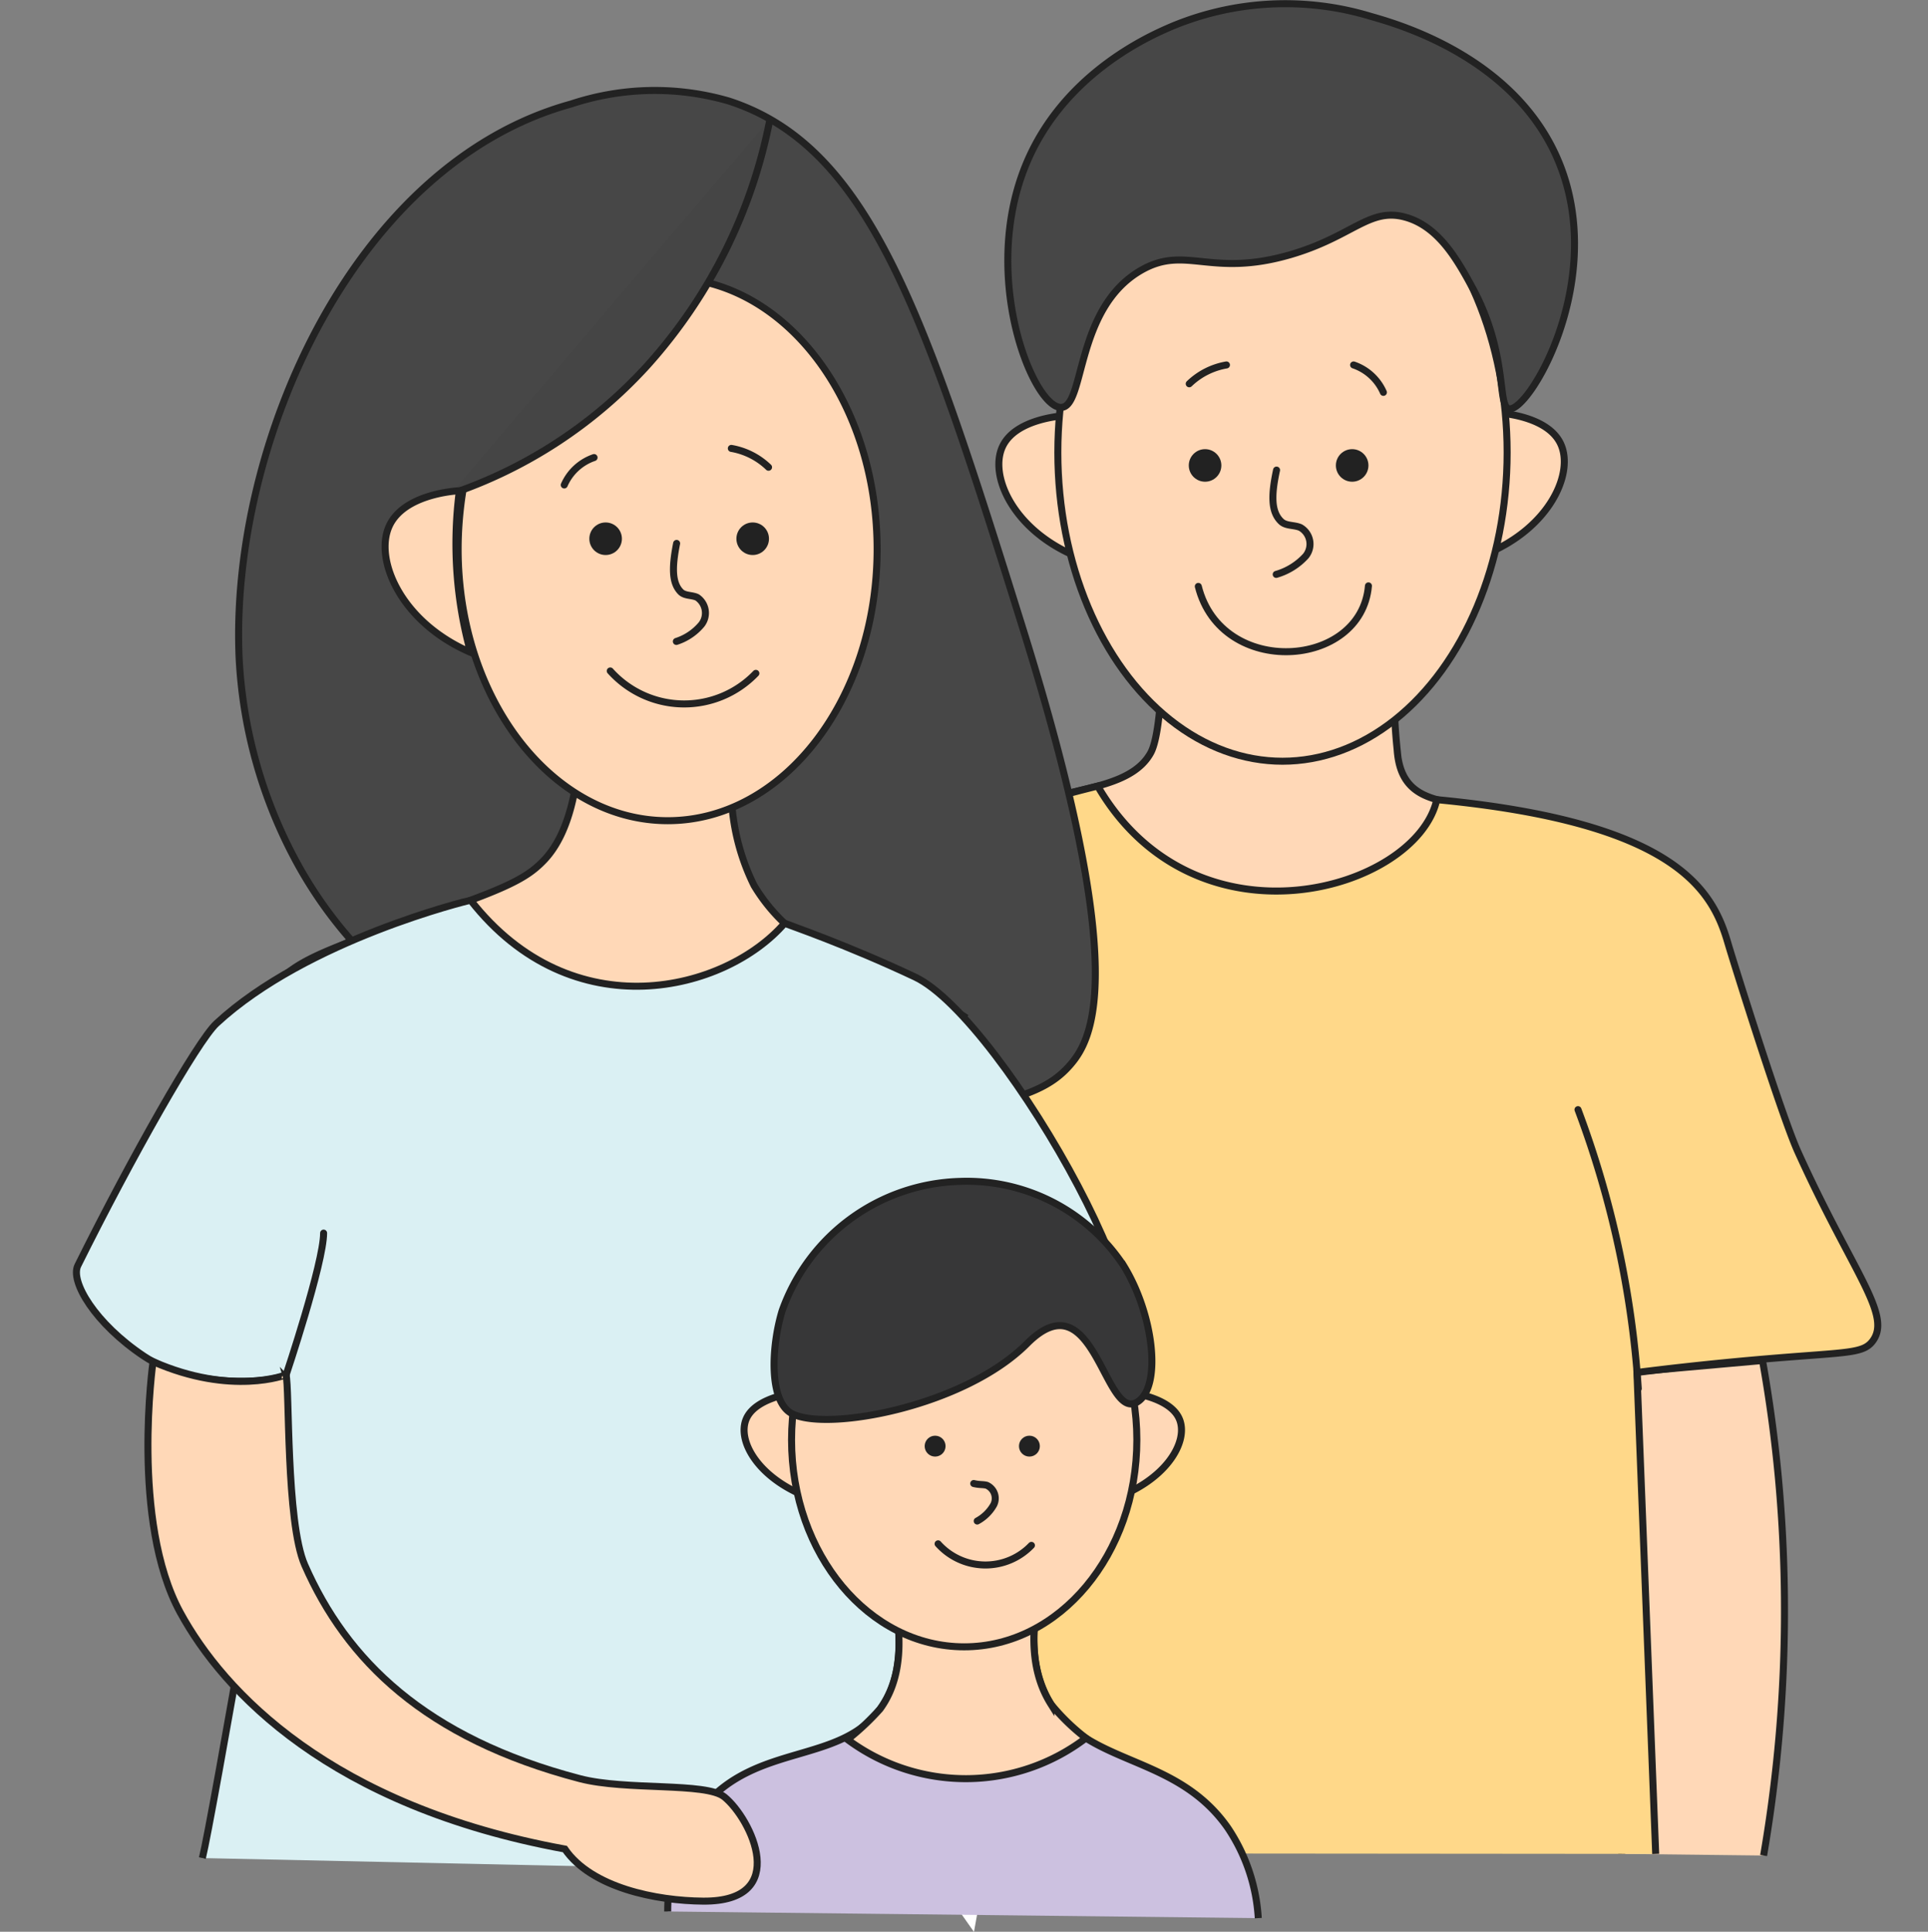 <svg xmlns="http://www.w3.org/2000/svg" width="110" height="110.206" viewBox="0 0 110 110.206">
  <rect x="0" y="0" width="110" height="110.206" fill="#808080" stroke="none"/>
  <defs>
    <style>
      .cls-1, .cls-3, .cls-6 {
        fill: #fff;
      }

      .cls-1 {
        stroke: #707070;
        opacity: 0;
      }

      .cls-2 {
        fill: #ffd8b7;
      }

      .cls-10, .cls-11, .cls-12, .cls-13, .cls-14, .cls-2, .cls-4, .cls-5, .cls-6, .cls-7, .cls-9 {
        stroke: #222;
        stroke-width: 0.4px;
      }

      .cls-10, .cls-11, .cls-12, .cls-13, .cls-14, .cls-2, .cls-4, .cls-5, .cls-6, .cls-7 {
        stroke-miterlimit: 10;
      }

      .cls-4 {
        fill: #ffd889;
      }

      .cls-11, .cls-16, .cls-5, .cls-9 {
        fill: none;
      }

      .cls-5, .cls-6, .cls-9 {
        stroke-linecap: round;
      }

      .cls-7 {
        fill: #474747;
      }

      .cls-8 {
        fill: #222;
      }

      .cls-9 {
        stroke-linejoin: round;
      }

      .cls-10 {
        fill: #454545;
      }

      .cls-12 {
        fill: #daf0f3;
      }

      .cls-13 {
        fill: #ccc1e0;
      }

      .cls-14 {
        fill: #373738;
      }

      .cls-15 {
        stroke: none;
      }
    </style>
  </defs>
  <g id="Group_182981" data-name="Group 182981" transform="translate(0.363 0.206)">
    <g id="Rectangle_12508" data-name="Rectangle 12508" class="cls-1" transform="translate(-0.363)">
      <rect class="cls-15" width="110" height="110"/>
      <rect class="cls-16" x="0.5" y="0.5" width="109" height="109"/>
    </g>
    <g id="Group_182980" data-name="Group 182980" transform="translate(4)">
      <g id="Group_182962" data-name="Group 182962">
        <g id="Group_49748" data-name="Group 49748" transform="translate(38.74)">
          <g id="Group_49747" data-name="Group 49747">
            <path id="Path_117854" data-name="Path 117854" class="cls-2" d="M475.666,197.225a82.461,82.461,0,0,0,.851-21.464c-.219-2.379-.534-4.641-.914-6.776l-8.808.785.777,27.361" transform="translate(-418.148 -91.574)"/>
            <path id="Path_117855" data-name="Path 117855" class="cls-2" d="M421.437,96.329c.51,1.344.559,8.914-.29,10.445-1.036,1.871-3.974,1.975-5.9,2.629,1.61,4.25,8.8,10.018,13.165,10.087,3.937.063,13.4-5.52,15.365-9.072-4.76-1.122-8.305,0-8.566-3.834a32.537,32.537,0,0,1,.349-9.194Z" transform="translate(-398.601 -64.025)"/>
            <path id="Path_117856" data-name="Path 117856" class="cls-3" d="M404.553,157.6c.274,5.538.325,11.626,0,18.178-.3,5.971-.864,11.522-1.581,16.6l3.442,4.886,5.245-29.1Z" transform="translate(-393.948 -87.256)"/>
            <path id="Path_117857" data-name="Path 117857" class="cls-4" d="M399.56,177.082q.3-12.563,0-25.972-.143-6.026-.411-11.871c-2.483-.66-4.7-1.325-6.61-1.94-2.938-.945-3.994-1.4-4.1-2.155-.13-.96,1.411-1.4,3.165-4a14.479,14.479,0,0,0,1.322-2.418c1.253-2.761,1.578-4.658,3.7-7.473,0,0,.392-.489.846-.951.946-.965,2.992-2.239,10.486-4.107,5.614,9.639,18.2,5.934,19.35.776,13.631,1.3,15.732,5.168,16.6,8.15.315,1.078,3.076,9.9,4,11.935,3.137,6.932,5.4,9.317,4.259,10.813-.532.695-1.413.623-5.57.964-3.328.273-6.044.587-7.871.818q.535,13.732,1.071,27.464" transform="translate(-388.436 -71.557)"/>
            <path id="Path_117858" data-name="Path 117858" class="cls-5" d="M467.465,161.847a55.529,55.529,0,0,0-3.439-15.912" transform="translate(-417.098 -82.835)"/>
            <path id="Path_117859" data-name="Path 117859" class="cls-6" d="M406.8,144.107a75.228,75.228,0,0,0-.788,8.195q-.064,1.584-.063,3.089" transform="translate(-395.076 -82.142)"/>
            <g id="Group_49746" data-name="Group 49746" transform="translate(13.886)">
              <path id="Path_117860" data-name="Path 117860" class="cls-2" d="M414.664,82.149c-.258.014-2.916.183-3.655,1.772-.777,1.671.628,4.783,4.238,6.275a19.475,19.475,0,0,1-.583-8.047Z" transform="translate(-410.802 -58.649)"/>
              <path id="Path_117861" data-name="Path 117861" class="cls-2" d="M456.188,81.9c.258.014,2.916.183,3.655,1.772.777,1.671-.628,4.783-4.238,6.275a19.476,19.476,0,0,0,.583-8.047Z" transform="translate(-427.79 -58.556)"/>
              <ellipse id="Ellipse_10374" data-name="Ellipse 10374" class="cls-2" cx="12.817" cy="17.614" rx="12.817" ry="17.614" transform="translate(3.365 7.994)"/>
              <path id="Path_117862" data-name="Path 117862" class="cls-7" d="M432.338,45.026a16.8,16.8,0,0,0-11.259.531c-1.2.507-6.606,2.78-8.641,8.5-2.232,6.267.684,13.291,2.226,13.276,1.376-.013.779-5.632,4.553-7.816,2.557-1.479,3.943.441,8.539-.9,3.557-1.041,4.483-2.7,6.542-2.139,1.914.524,2.986,2.473,3.8,3.955,2.105,3.829,1.431,6.865,2.129,6.979,1.089.179,5.3-6.8,3.108-13.351C441.152,47.531,433.986,45.494,432.338,45.026Z" transform="translate(-411.115 -44.296)"/>
            </g>
          </g>
          <ellipse id="Ellipse_10375" data-name="Ellipse 10375" class="cls-8" cx="0.929" cy="0.929" rx="0.929" ry="0.929" transform="translate(24.722 25.418)"/>
          <ellipse id="Ellipse_10376" data-name="Ellipse 10376" class="cls-8" cx="0.929" cy="0.929" rx="0.929" ry="0.929" transform="translate(33.114 25.418)"/>
          <path id="Path_117863" data-name="Path 117863" class="cls-9" d="M436.194,87.163c-.313,1.455-.313,2.4.274,2.943.272.251.738.182,1.086.333a1.085,1.085,0,0,1,.3,1.634,3.64,3.64,0,0,1-1.679,1.04" transform="translate(-406.465 -60.55)"/>
          <path id="Path_117864" data-name="Path 117864" class="cls-5" d="M430.421,77.5a4.049,4.049,0,0,0-2.122,1.074" transform="translate(-403.551 -56.885)"/>
          <path id="Path_117865" data-name="Path 117865" class="cls-5" d="M443.4,77.5a2.866,2.866,0,0,1,1.7,1.563" transform="translate(-409.275 -56.885)"/>
          <path id="Path_117866" data-name="Path 117866" class="cls-5" d="M438.838,97.8c-.411,4.731-8.392,5.268-9.707.03" transform="translate(-403.866 -64.582)"/>
        </g>
        <path id="Path_117867" data-name="Path 117867" class="cls-7" d="M344.492,96.738a27.292,27.292,0,0,1-3.532-12.159c-.509-12.168,6.534-28.128,18.948-31.544a15.131,15.131,0,0,1,8.992-.17c8.024,2.6,11.153,12.055,16.78,30.1,6.146,19.708,3.982,23.455,2.65,24.946-.872.976-2.54,2.276-8.6,2.625C373.986,110.867,353.284,112.063,344.492,96.738Z" transform="translate(-331.683 -47.309)"/>
        <path id="Path_117868" data-name="Path 117868" class="cls-2" d="M383.557,128.452c-3.537-2.395-9.146-2.629-12.118-7.557a12.6,12.6,0,0,1-1.3-5.964l-8.684-1.309c-.13,1.3-.426,4.194-2.016,5.843-1.05,1.092-2.278,1.712-8.666,3.813-5.657,1.865-6.078,2.581-6.955,3.737" transform="translate(-332.778 -70.582)"/>
        <path id="Path_117869" data-name="Path 117869" class="cls-2" d="M375.381,69.957c5.488,1.389,9.633,7.659,9.633,15.192,0,8.559-5.353,15.491-11.945,15.491s-11.96-6.932-11.96-15.491a20.967,20.967,0,0,1,.283-3.4" transform="translate(-339.334 -54.026)"/>
        <path id="Path_117870" data-name="Path 117870" class="cls-10" d="M378.64,54.881a29.325,29.325,0,0,1-7.015,14.093,26.673,26.673,0,0,1-11.211,7.315" transform="translate(-339.07 -48.309)"/>
        <path id="Path_117871" data-name="Path 117871" class="cls-11" d="M372.455,104.184" transform="translate(-343.636 -67.004)"/>
        <path id="Path_117872" data-name="Path 117872" class="cls-2" d="M358.635,89.058c-.283.016-3.2.21-4.011,2.031-.852,1.915.688,5.482,4.651,7.191a23.286,23.286,0,0,1-.64-9.222Z" transform="translate(-336.788 -61.268)"/>
        <path id="Path_117873" data-name="Path 117873" class="cls-12" d="M378.743,182.312c-2.486-20.6-3.737-28.179-3.667-29.687,1.563,1.426,7.224.061,9.617.22,5.318.354-5.763-19.4-10.822-21.779-3.914-1.845-7.228-2.974-7.437-3.062-3.357,3.88-12.094,6.119-17.914-1.315-.1.012-9.342,2.252-14.5,7.031-1.09,1.011-4.875,7.7-7.906,13.805-.453.913.982,3.313,3.763,5.172s7.226,1.553,8.113,1.069c-.115,1.655-4.234,25.417-4.772,27.567" transform="translate(-326.034 -75.537)"/>
        <ellipse id="Ellipse_10377" data-name="Ellipse 10377" class="cls-8" cx="0.929" cy="0.929" rx="0.929" ry="0.929" transform="translate(37.652 29.6)"/>
        <ellipse id="Ellipse_10378" data-name="Ellipse 10378" class="cls-8" cx="0.929" cy="0.929" rx="0.929" ry="0.929" transform="translate(29.261 29.6)"/>
        <path id="Path_117874" data-name="Path 117874" class="cls-9" d="M381.078,93.9c-.27,1.367-.27,2.257.236,2.766.234.235.635.171.934.313a1.074,1.074,0,0,1,.259,1.536,3.106,3.106,0,0,1-1.444.977" transform="translate(-346.837 -63.104)"/>
        <path id="Path_117875" data-name="Path 117875" class="cls-5" d="M386.216,85.169a4.048,4.048,0,0,1,2.122,1.075" transform="translate(-348.853 -59.794)"/>
        <path id="Path_117876" data-name="Path 117876" class="cls-5" d="M372.56,86.012a2.865,2.865,0,0,0-1.7,1.563" transform="translate(-343.03 -60.114)"/>
        <path id="Path_117877" data-name="Path 117877" class="cls-5" d="M375.089,105.62a5.666,5.666,0,0,0,8.307.137" transform="translate(-344.634 -67.548)"/>
        <g id="Group_49749" data-name="Group 49749" transform="translate(33.728 67.189)">
          <path id="Path_117878" data-name="Path 117878" class="cls-13" d="M414.06,207.68a10.339,10.339,0,0,0-1.728-5.135c-2.936-4.22-7.866-3.52-10.1-7.076-.864-1.371-1.574-3.77-.189-8.14l-9.371-.189c1.545,4.753.829,7.226-.189,8.614-2.311,3.151-7.071,1.93-10.105,5.585a9.734,9.734,0,0,0-2.011,5.963" transform="translate(-380.362 -165.647)"/>
          <path id="Path_117879" data-name="Path 117879" class="cls-2" d="M398.746,195.753c1.018-1.388,1.734-3.861.189-8.614l9.371.189c-1.385,4.37-.674,6.769.189,8.14a12.069,12.069,0,0,0,2,1.941,11.308,11.308,0,0,1-13.6.084A14.591,14.591,0,0,0,398.746,195.753Z" transform="translate(-386.63 -165.647)"/>
          <path id="Path_117880" data-name="Path 117880" class="cls-2" d="M390.7,171.855c-.228.02-2.588.256-3.169,1.517-.61,1.325.795,3.681,4.084,4.7a13.531,13.531,0,0,1-.824-3.02A13.193,13.193,0,0,1,390.7,171.855Z" transform="translate(-383.029 -159.852)"/>
          <path id="Path_117881" data-name="Path 117881" class="cls-2" d="M421.7,171.855c.229.02,2.589.256,3.169,1.517.61,1.325-.795,3.681-4.084,4.7a13.524,13.524,0,0,0,.824-3.02A13.151,13.151,0,0,0,421.7,171.855Z" transform="translate(-395.69 -159.852)"/>
          <path id="Path_117882" data-name="Path 117882" class="cls-2" d="M411.451,169.064c0,6.521-4.41,11.808-9.851,11.808s-9.85-5.287-9.85-11.808,4.41-11.809,9.85-11.809S411.451,162.541,411.451,169.064Z" transform="translate(-384.68 -154.316)"/>
          <path id="Path_117883" data-name="Path 117883" class="cls-14" d="M391.17,165.777c2.018,1.035,9.836-.412,13.41-4,3.831-3.845,4.408,4.461,6.278,3.338,1.427-.857.951-4.976-.757-7.762a10.723,10.723,0,0,0-9.371-4.828,11.089,11.089,0,0,0-10.128,7.384C389.992,161.912,389.823,165.087,391.17,165.777Z" transform="translate(-384.071 -152.521)"/>
        </g>
        <path id="Path_117884" data-name="Path 117884" class="cls-2" d="M332.893,169.089s-1.286,9.1,1.55,14.306c2.475,4.543,8.581,11.049,21.946,13.5,1.518,2.213,5.221,2.954,7.9,2.973,5.019.033,2.744-4.692,1.2-5.946-1.045-.849-5.61-.351-8.249-1.043-8.837-2.316-13.317-6.772-15.693-12.192-1.074-2.449-.858-10.189-1.069-10.846C340.483,169.844,337.382,171.066,332.893,169.089Z" transform="translate(-328.525 -91.614)"/>
        <path id="Path_117885" data-name="Path 117885" class="cls-9" d="M408.494,180.29c.33.081.5.04.741.1a.816.816,0,0,1,.4,1.111,2.365,2.365,0,0,1-.943.928" transform="translate(-357.301 -95.861)"/>
        <ellipse id="Ellipse_10379" data-name="Ellipse 10379" class="cls-8" cx="0.596" cy="0.596" rx="0.596" ry="0.596" transform="translate(53.773 81.7)"/>
        <ellipse id="Ellipse_10380" data-name="Ellipse 10380" class="cls-8" cx="0.596" cy="0.596" rx="0.596" ry="0.596" transform="translate(48.393 81.7)"/>
        <path id="Path_117886" data-name="Path 117886" class="cls-5" d="M405.217,185.831a3.631,3.631,0,0,0,5.325.088" transform="translate(-356.058 -97.962)"/>
        <path id="Path_117887" data-name="Path 117887" class="cls-6" d="M345.3,165.365s2.138-6.378,2.138-8.087" transform="translate(-333.338 -87.136)"/>
      </g>
    </g>
  </g>
</svg>
